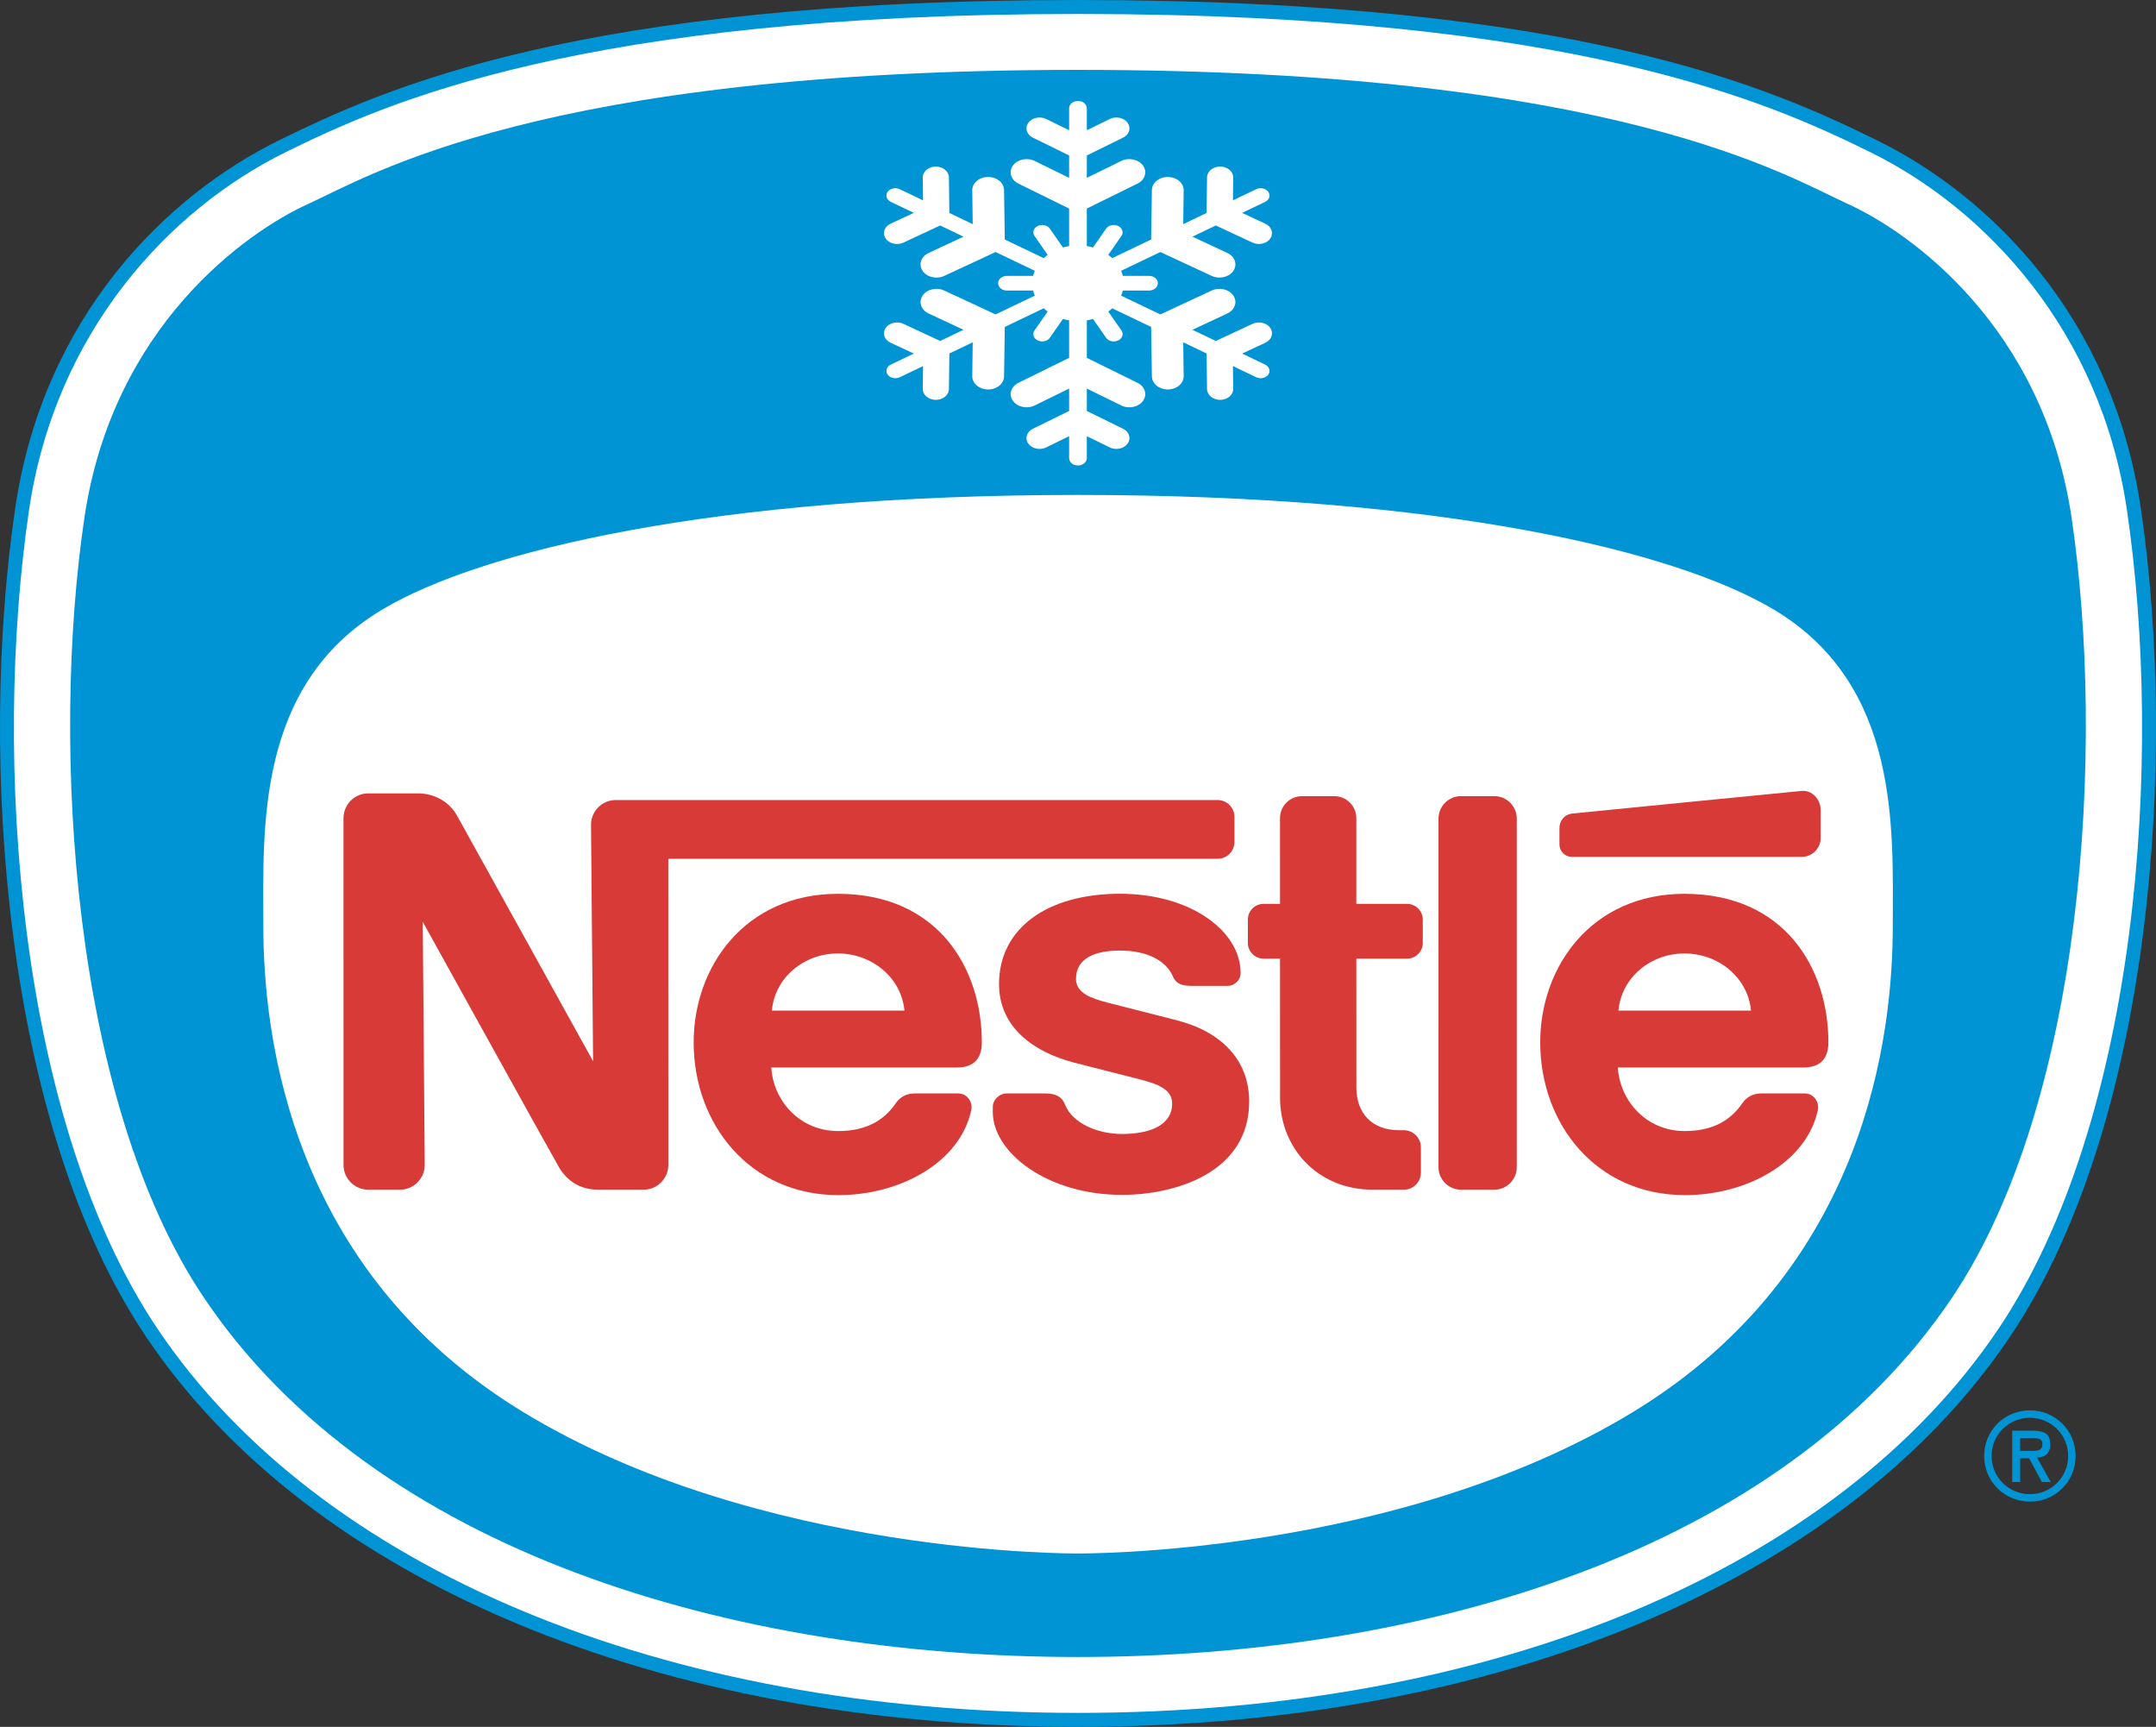 <?xml version="1.0" encoding="UTF-8" standalone="no"?>
<svg
   xmlns:dc="http://purl.org/dc/elements/1.1/"
   xmlns:cc="http://creativecommons.org/ns#"
   xmlns:rdf="http://www.w3.org/1999/02/22-rdf-syntax-ns#"
   xmlns:svg="http://www.w3.org/2000/svg"
   xmlns="http://www.w3.org/2000/svg"
   xmlns:sodipodi="http://sodipodi.sourceforge.net/DTD/sodipodi-0.dtd"
   xmlns:inkscape="http://www.inkscape.org/namespaces/inkscape"
   version="1.1"
   id="Ebene_1"
   x="0px"
   y="0px"
   width="542"
   height="434"
   viewBox="0 0 542 434"
   enable-background="new 0 0 595 842"
   xml:space="preserve">
<rect x="0" y="0" width="542" height="434" fill="#333333" stroke="none"/>
<path
   style="fill:#0094d5"
   id="path5"
   d="m 271,434 c -105.387,0 -192.963,-36.641 -234.268,-98.017 C 0.875,282.707 -5.456,190.625 3.838,127.617 10.895,79.773 41.594,49.245 70.276,35.196 96.516,22.34 144.998,0.002 271,0.002 c 126.004,0 174.482,22.339 200.725,35.194 28.682,14.052 59.383,44.578 66.437,92.422 9.294,63.008 2.961,155.089 -32.894,208.366 -41.305,61.376 -128.883,98.017 -234.268,98.017 l 0,0 z" /><path
   style="fill:#ffffff"
   id="path7"
   d="m 271,430.487 c -104.215,0 -190.703,-36.062 -231.356,-96.466 C 4.309,281.519 -1.886,190.491 7.31,128.129 13.922,83.303 42.625,52.638 71.726,38.291 96.796,25.933 145.931,3.512 270.998,3.512 c 125.065,0 174.205,22.418 199.272,34.779 29.1,14.347 57.802,45.012 64.416,89.838 9.198,62.36 3.001,153.39 -32.331,205.892 -40.651,60.404 -127.139,96.466 -231.354,96.466 l 0,0 z" /><path
   style="fill:#0094d5"
   id="path9"
   d="m 271,416.44 c -86.292,0 -176.556,-26.151 -219.701,-90.26 C 18.102,276.853 12.694,187.919 21.209,130.181 28.337,81.864 62.084,58.231 77.413,51.281 92.739,44.326 135.888,17.562 271,17.562 c 135.114,0 178.259,26.767 193.585,33.719 15.329,6.95 49.079,30.583 56.206,78.9 8.513,57.739 3.107,146.672 -30.092,195.999 -43.145,64.108 -133.409,90.26 -219.699,90.26 l 0,0 z" /><path
   style="fill:#ffffff"
   id="path11"
   d="m 271.01,390.425 c 0,0 -79.939,0.709 -139.563,-35.587 -58.794,-35.787 -65.25,-94.997 -65.25,-122.177 0,-24.236 -1.993,-60.441 29.905,-79.466 24.841,-14.818 83.472,-28.806 174.908,-28.806 91.437,0 150.067,13.988 174.91,28.806 31.897,19.026 29.909,55.23 29.909,79.466 0,27.18 -6.463,86.388 -65.252,122.177 -59.632,36.297 -139.567,35.587 -139.567,35.587 l 0,0 z" /><path
   style="fill:#0094d5"
   id="path13"
   d="m 510.308,377.386 c -6.419,0 -11.509,-5.076 -11.509,-11.464 0,-6.39 5.074,-11.466 11.494,-11.466 6.415,0 11.494,5.076 11.494,11.466 -0.002,6.388 -5.064,11.464 -11.48,11.464 v -1.866 c 5.249,0 9.612,-4.202 9.612,-9.597 0,-5.426 -4.377,-9.599 -9.628,-9.599 -5.253,0 -9.628,4.173 -9.628,9.599 0,5.396 4.389,9.597 9.642,9.597 v 1.866 l 0.002,0 z" /><path
   style="fill:#0094d5"
   id="path15"
   d="m 507.848,372.457 h -1.995 v -12.894 h 5.062 c 2.961,0 4.505,0.758 4.505,3.413 0,2.688 -1.824,3.348 -3.315,3.348 l 3.435,6.135 h -2.245 l -3.181,-5.952 h -2.268 v -1.869 l 3.069,-0.01 c 1.441,0 2.531,-0.153 2.531,-1.648 0,-1.292 -0.76,-1.551 -2.514,-1.551 h -3.085 v 11.028 l 0.002,0 z" /><path
   style="fill:#d73a37"
   id="path17"
   d="m 381.304,205.749 c 0,-3.128 -2.527,-5.663 -5.654,-5.663 h -8.373 c -3.128,0 -5.65,2.545 -5.65,5.673 l 0.004,87.574 c 0,3.128 2.523,5.665 5.65,5.665 h 8.373 c 3.124,0 5.65,-2.549 5.65,-5.675 v -87.574 l 0,0 z" /><path
   style="fill:#d73a37"
   id="path19"
   d="m 392.032,208.076 v 4.161 c 0,1.722 1.404,3.114 3.132,3.114 l 57.763,0 c 2.635,0 4.772,-2.125 4.772,-4.76 v -7.05 c 0,-2.635 -2.166,-5.019 -4.78,-4.762 0,0 -55.836,5.479 -57.635,5.683 -2.08,0.234 -3.252,1.891 -3.252,3.615 l 0,0 z" /><path
   style="fill:#d73a37"
   id="path21"
   d="m 345.211,299.002 c -14.372,0 -23.413,-10.899 -23.413,-23.032 l -0.012,-35.037 -4.116,-0.002 c -2.188,0 -3.967,-1.767 -3.967,-3.959 v -5.866 c 0,-2.19 1.783,-3.951 3.975,-3.951 l 4.108,0.006 -0.004,-21.544 c 0,-3.05 2.459,-5.522 5.508,-5.522 h 8.163 c 3.048,0 5.516,2.488 5.516,5.54 v 21.526 l 12.735,-0.004 c 2.193,0 3.971,1.763 3.971,3.955 v 5.866 c 0,2.19 -1.775,3.957 -3.967,3.957 l -12.735,-0.002 0.008,32.407 c 0,6.364 3.853,10.71 10.745,10.71 l 1.157,-0.008 c 2.38,0 4.314,1.913 4.314,4.293 v 6.368 c 0,2.382 -1.926,4.297 -4.306,4.297 h -7.68 l 0,0.002 z" /><path
   style="fill:#d73a37"
   id="path23"
   d="m 210.641,239.625 c 8.574,0 15.977,6.103 16.727,14.359 l -33.33,0.002 c 0.75,-8.259 8.026,-14.361 16.603,-14.361 v -14.989 c -23.229,0 -36.258,18.178 -36.258,37.336 0,20.415 13.958,38.389 36.411,38.389 15.368,0 30.52,-8.1 33.383,-21.395 0.385,-1.797 -0.823,-4.149 -3.35,-4.159 l -10.981,0.002 c -1.997,0 -3.625,0.956 -4.607,2.394 -3.142,4.607 -7.747,7.058 -14.553,7.058 -9.618,0 -16.287,-7.582 -16.79,-15.981 l 46.705,-0.002 c 4.299,0 6.223,-2.335 6.223,-6.311 0,-18.677 -11.056,-37.334 -36.182,-37.332 v 14.989 l 0,0 z" /><path
   style="fill:#d73a37"
   id="path25"
   d="m 423.457,239.625 c 8.576,0 15.979,6.103 16.731,14.359 l -33.33,0.002 c 0.748,-8.259 8.022,-14.361 16.599,-14.361 v -14.989 c -23.229,0 -36.26,18.178 -36.256,37.336 0,20.415 13.954,38.389 36.407,38.389 15.37,0 30.522,-8.1 33.387,-21.395 0.385,-1.797 -0.823,-4.149 -3.352,-4.159 l -10.981,0.002 c -1.997,0 -3.625,0.956 -4.609,2.394 -3.14,4.607 -7.745,7.058 -14.555,7.058 -9.616,0 -16.285,-7.582 -16.786,-15.981 l 46.703,-0.002 c 4.301,0 6.225,-2.335 6.225,-6.311 0,-18.677 -11.06,-37.334 -36.185,-37.332 v 14.989 l 0.002,0 z" /><path
   style="fill:#d73a37"
   id="path27"
   d="M 306.074,201.068 H 154.795 c -3.442,0 -6.217,2.79 -6.217,6.229 l 0.52,59.416 c 0,0 -32.602,-58.884 -34.3,-61.892 -1.598,-2.826 -5.031,-5.428 -9.779,-5.428 H 92.578 c -3.44,0 -6.225,2.79 -6.225,6.231 l 0.004,87.134 c 0,3.442 2.783,6.235 6.223,6.235 h 7.979 c 3.44,0 6.217,-2.804 6.217,-6.243 l -0.499,-61.087 c 0,0 32.914,59.473 34.32,61.816 1.901,3.164 5.112,5.514 9.768,5.514 l 11.429,0.002 c 3.44,0 6.221,-2.794 6.221,-6.237 l -0.006,-76.925 138.073,0.004 c 2.347,0 4.251,-1.895 4.251,-4.244 v -6.286 c 0.004,-2.347 -1.907,-4.238 -4.259,-4.238 l 0,0 z" /><path
   style="fill:#d73a37"
   id="path29"
   d="m 281.59,238.899 c 6.575,0 11.498,2.384 13.269,6.508 0.852,1.979 2.5,2.362 4.768,2.362 h 9.043 c 1.496,0 3.211,-1.286 3.211,-3.24 0,-10.518 -12.54,-19.908 -30.298,-19.908 -18.424,0 -30.436,8.756 -30.436,22.691 0,10.667 8.428,17.016 18.789,19.724 4.721,1.233 12.784,3.23 16.709,4.257 4.234,1.111 8.02,2.408 8.02,6.031 0,5.724 -6.033,7.672 -12.615,7.672 -6.241,0 -12.46,-2.79 -14.241,-7.24 -1.031,-2.58 -2.84,-2.953 -5.581,-2.953 h -9.2 c -1.604,0 -3.45,1.379 -3.45,3.472 v 1.184 c 0,10.18 13.652,20.837 32.488,20.837 13.357,0 31.967,-5.555 31.967,-23.466 0,-10.372 -6.944,-17.554 -18.239,-20.423 -4.414,-1.121 -15.032,-3.823 -17.336,-4.418 -4.118,-1.064 -7.961,-2.409 -7.961,-5.936 -0.004,-5.341 4.933,-7.156 11.093,-7.156 l 0,0 z" /><path
   style="fill:#ffffff"
   id="path31"
   d="m 250.913,71.179 c 0,1.019 0.996,1.844 2.225,1.844 h 6.584 c 0.102,0.442 0.249,0.868 0.422,1.284 l -9.854,4.715 -12.913,-6.003 c -1.921,-0.897 -4.359,-0.332 -5.441,1.263 -1.082,1.593 -0.399,3.613 1.522,4.509 l 8.766,4.092 -5.877,2.812 -9.224,-4.304 c -1.583,-0.738 -3.588,-0.273 -4.479,1.039 -0.89,1.312 -0.33,2.973 1.253,3.713 l 5.83,2.72 -5.767,2.759 c -1.064,0.509 -1.428,1.636 -0.815,2.519 0.615,0.882 1.974,1.184 3.04,0.674 l 5.864,-2.808 -0.075,5.732 c -0.018,1.506 1.437,2.739 3.252,2.755 1.816,0.016 3.305,-1.19 3.323,-2.696 l 0.118,-8.96 5.866,-2.808 -0.11,8.505 c -0.025,1.828 1.744,3.327 3.951,3.348 2.207,0.02 4.014,-1.447 4.039,-3.277 l 0.187,-12.438 9.787,-4.685 c 0.31,0.291 0.642,0.564 0.992,0.821 l -3.305,4.744 c -0.615,0.882 -0.251,2.009 0.813,2.519 1.064,0.509 2.425,0.208 3.038,-0.676 l 3.295,-4.729 c 0.503,0.143 1.019,0.263 1.549,0.346 v 9.428 l -12.727,6.27 c -1.899,0.933 -2.527,2.963 -1.402,4.538 1.125,1.573 3.574,2.095 5.473,1.161 l 8.656,-4.246 v 5.626 l -9.106,4.469 c -1.563,0.766 -2.08,2.439 -1.153,3.735 0.925,1.296 2.942,1.724 4.503,0.956 l 5.756,-2.824 v 5.518 c 0,1.019 0.996,1.844 2.225,1.844 1.227,0 2.225,-0.825 2.225,-1.844 v -5.518 l 5.754,2.824 c 1.565,0.768 3.582,0.34 4.505,-0.956 0.927,-1.296 0.41,-2.969 -1.153,-3.735 l -9.106,-4.469 v -5.626 l 8.656,4.246 c 1.899,0.933 4.35,0.412 5.473,-1.161 1.127,-1.573 0.497,-3.605 -1.402,-4.538 l -12.727,-6.27 v -9.428 c 0.53,-0.084 1.047,-0.204 1.549,-0.346 l 3.295,4.729 c 0.613,0.882 1.974,1.186 3.036,0.676 1.066,-0.509 1.428,-1.638 0.815,-2.519 l -3.303,-4.744 c 0.35,-0.257 0.681,-0.532 0.99,-0.821 l 9.787,4.685 0.187,12.438 c 0.029,1.83 1.834,3.297 4.039,3.277 2.209,-0.02 3.975,-1.52 3.951,-3.348 l -0.112,-8.505 5.87,2.808 0.116,8.96 c 0.02,1.506 1.508,2.712 3.327,2.696 1.816,-0.016 3.27,-1.249 3.252,-2.755 l -0.075,-5.732 5.862,2.808 c 1.066,0.509 2.427,0.208 3.04,-0.674 0.613,-0.882 0.251,-2.011 -0.815,-2.519 l -5.767,-2.759 5.83,-2.72 c 1.583,-0.738 2.146,-2.4 1.253,-3.713 -0.888,-1.312 -2.893,-1.777 -4.477,-1.039 l -9.224,4.304 -5.879,-2.812 8.768,-4.092 c 1.921,-0.897 2.606,-2.916 1.52,-4.509 -1.078,-1.593 -3.519,-2.16 -5.441,-1.263 l -12.911,6.003 -9.854,-4.715 c 0.171,-0.418 0.318,-0.844 0.422,-1.284 h 6.582 c 1.227,0 2.225,-0.825 2.225,-1.844 0,-1.019 -0.998,-1.842 -2.225,-1.842 h -6.582 c -0.104,-0.44 -0.251,-0.868 -0.422,-1.284 l 9.854,-4.715 12.911,6.003 c 1.922,0.897 4.363,0.332 5.441,-1.261 1.086,-1.593 0.401,-3.613 -1.52,-4.509 l -8.768,-4.092 5.879,-2.812 9.224,4.304 c 1.583,0.74 3.59,0.273 4.477,-1.037 0.892,-1.312 0.33,-2.975 -1.253,-3.713 l -5.83,-2.72 5.767,-2.759 c 1.066,-0.509 1.428,-1.636 0.815,-2.519 -0.613,-0.882 -1.974,-1.184 -3.04,-0.674 l -5.862,2.806 0.075,-5.732 c 0.02,-1.506 -1.437,-2.739 -3.252,-2.755 -1.82,-0.016 -3.307,1.19 -3.327,2.696 l -0.116,8.96 -5.87,2.808 0.112,-8.505 c 0.025,-1.83 -1.742,-3.327 -3.951,-3.35 -2.205,-0.02 -4.012,1.447 -4.039,3.274 l -0.187,12.44 -9.787,4.685 c -0.31,-0.291 -0.64,-0.564 -0.99,-0.821 l 3.303,-4.746 c 0.613,-0.882 0.251,-2.009 -0.815,-2.519 -1.062,-0.509 -2.423,-0.208 -3.036,0.674 l -3.295,4.729 c -0.501,-0.143 -1.019,-0.263 -1.549,-0.346 v -9.428 l 12.727,-6.268 c 1.899,-0.933 2.527,-2.963 1.402,-4.538 -1.123,-1.575 -3.574,-2.095 -5.473,-1.163 l -8.656,4.246 v -5.626 l 9.106,-4.471 c 1.565,-0.766 2.08,-2.439 1.153,-3.733 -0.923,-1.296 -2.94,-1.724 -4.505,-0.958 l -5.754,2.826 v -5.518 c 0,-1.019 -0.998,-1.844 -2.225,-1.844 -1.229,0 -2.225,0.825 -2.225,1.844 v 5.518 l -5.756,-2.826 c -1.563,-0.766 -3.58,-0.338 -4.503,0.958 -0.925,1.294 -0.41,2.967 1.153,3.733 l 9.106,4.471 v 5.626 l -8.656,-4.246 c -1.899,-0.933 -4.348,-0.412 -5.473,1.163 -1.125,1.573 -0.497,3.605 1.402,4.538 l 12.727,6.268 v 9.428 c -0.532,0.084 -1.047,0.204 -1.549,0.346 l -3.295,-4.729 c -0.613,-0.882 -1.974,-1.184 -3.038,-0.674 -1.064,0.509 -1.428,1.636 -0.813,2.519 l 3.305,4.746 c -0.35,0.257 -0.683,0.532 -0.992,0.821 l -9.787,-4.685 -0.187,-12.44 c -0.025,-1.828 -1.832,-3.295 -4.039,-3.274 -2.207,0.02 -3.975,1.52 -3.951,3.35 l 0.11,8.505 -5.866,-2.808 -0.118,-8.96 c -0.02,-1.506 -1.508,-2.712 -3.323,-2.696 -1.816,0.016 -3.27,1.249 -3.252,2.755 l 0.075,5.732 -5.864,-2.806 c -1.064,-0.509 -2.425,-0.208 -3.04,0.674 -0.613,0.882 -0.249,2.009 0.815,2.519 l 5.767,2.759 -5.83,2.72 c -1.583,0.738 -2.144,2.4 -1.253,3.713 0.89,1.312 2.896,1.777 4.479,1.037 l 9.224,-4.304 5.877,2.812 -8.766,4.092 c -1.921,0.897 -2.604,2.916 -1.522,4.509 1.082,1.593 3.519,2.16 5.441,1.261 l 12.913,-6.003 9.854,4.715 c -0.173,0.418 -0.318,0.844 -0.422,1.284 h -6.584 c -1.229,0 -2.225,0.825 -2.225,1.842 l 0,0 z" />
</svg>